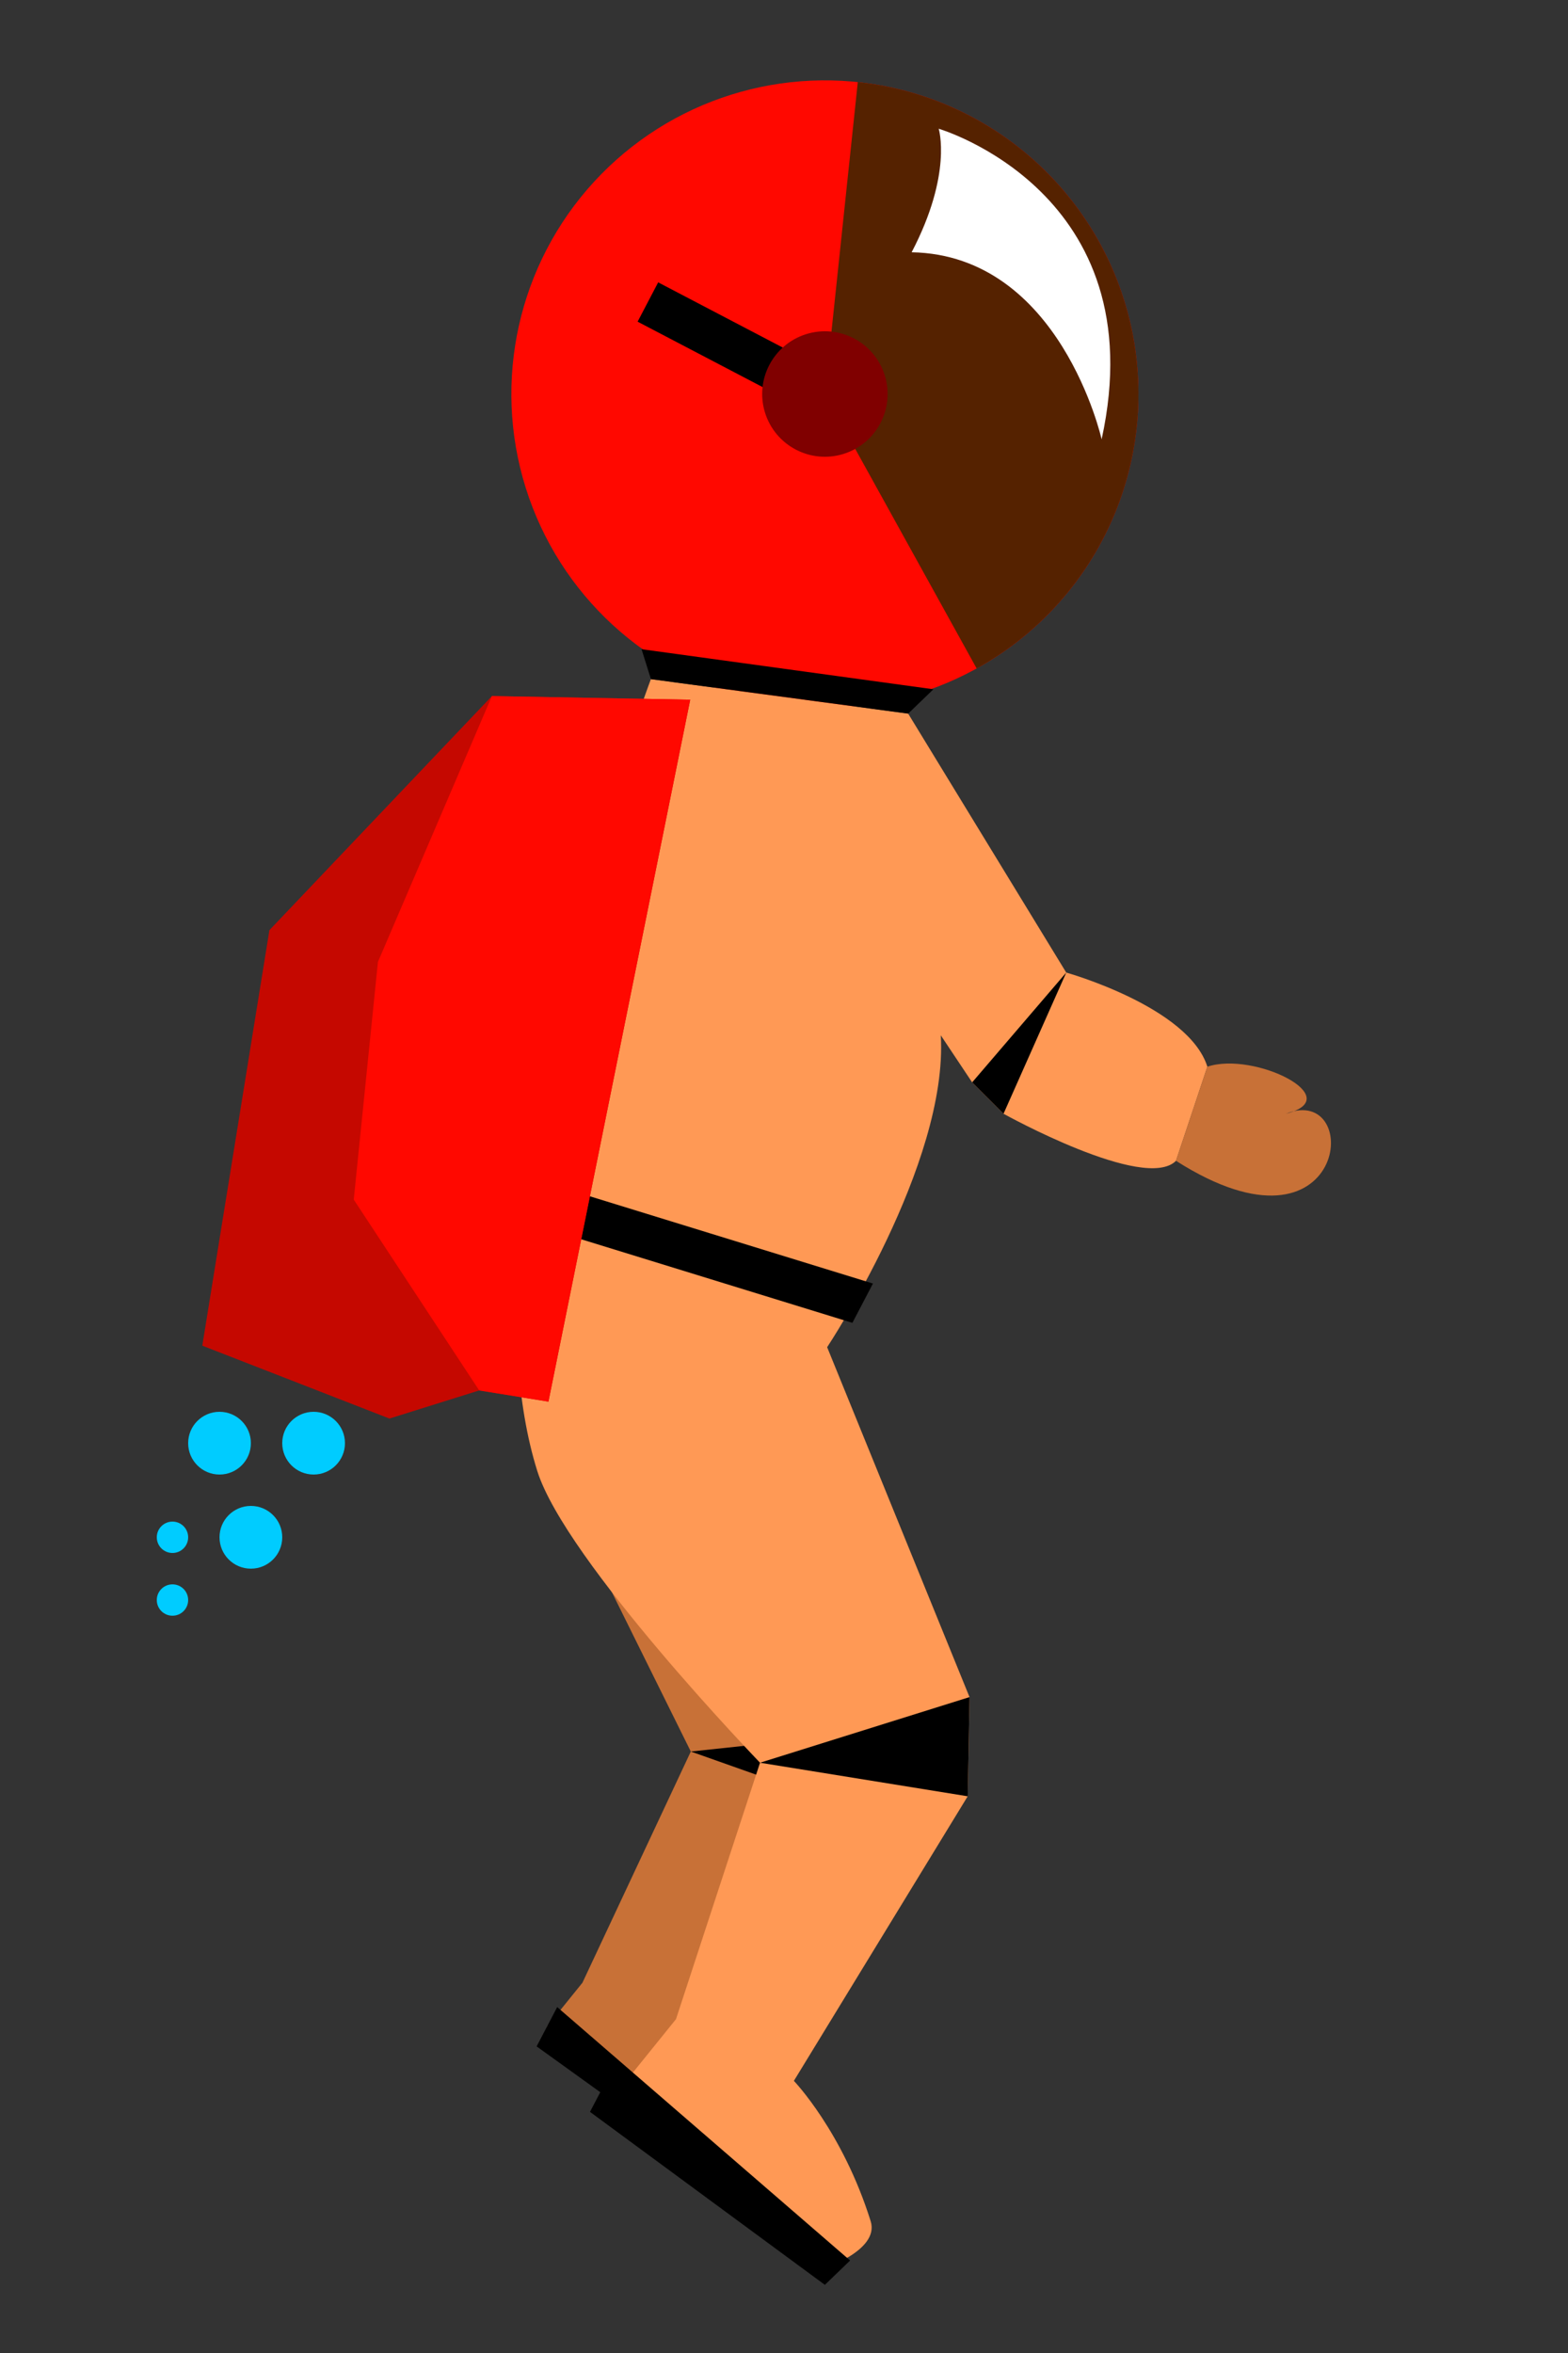 <?xml version="1.0" encoding="UTF-8" standalone="no"?>
<!-- Created with Inkscape (http://www.inkscape.org/) -->

<svg
   xmlns:dc="http://purl.org/dc/elements/1.1/"
   xmlns:cc="http://creativecommons.org/ns#"
   xmlns:rdf="http://www.w3.org/1999/02/22-rdf-syntax-ns#"
   xmlns:svg="http://www.w3.org/2000/svg"
   xmlns="http://www.w3.org/2000/svg"
   xmlns:sodipodi="http://sodipodi.sourceforge.net/DTD/sodipodi-0.dtd"
   xmlns:inkscape="http://www.inkscape.org/namespaces/inkscape"
   width="500"
   height="750"
   viewBox="0 0 500 750"
   id="svg2"
   version="1.1"
   inkscape:version="0.91 r13725"
   sodipodi:docname="spacesuit.svg">
  <rect x="0" y="0" width="500" height="750" fill="#333333" stroke="none"/>
  <defs
     id="defs4" />
  <sodipodi:namedview
     id="base"
     pagecolor="#ffffff"
     bordercolor="#666666"
     borderopacity="1.0"
     inkscape:pageopacity="0.0"
     inkscape:pageshadow="2"
     inkscape:zoom="1.4"
     inkscape:cx="296.70482"
     inkscape:cy="378.18858"
     inkscape:document-units="px"
     inkscape:current-layer="layer1"
     showgrid="true"
     inkscape:snap-bbox="true"
     inkscape:bbox-paths="true"
     inkscape:bbox-nodes="true"
     inkscape:object-paths="true"
     inkscape:snap-intersection-paths="false"
     inkscape:object-nodes="true"
     inkscape:snap-smooth-nodes="true"
     showguides="false"
     inkscape:snap-others="false"
     inkscape:snap-nodes="true"
     inkscape:window-width="1920"
     inkscape:window-height="1022"
     inkscape:window-x="0"
     inkscape:window-y="0"
     inkscape:window-maximized="1"
     units="px">
    <inkscape:grid
       type="xygrid"
       id="grid3336" />
  </sodipodi:namedview>
  <g
     inkscape:label="Layer 1"
     inkscape:groupmode="layer"
     id="layer1"
     transform="translate(0,-302.362)">
    <circle
       style="fill:#ff0800;fill-opacity:1;fill-rule:evenodd;stroke:none;stroke-width:44.802;stroke-linecap:round;stroke-linejoin:miter;stroke-miterlimit:4;stroke-dasharray:none"
       id="path3338"
       cy="487.15"
       cx="123.041"
       r="100"
       transform="matrix(0.954,-0.299,0.299,0.954,0,0)" />
    <path
       style="fill:#c87137;fill-rule:evenodd;stroke:none;stroke-width:1px;stroke-linecap:butt;stroke-linejoin:miter;stroke-opacity:1"
       d="m 177.58,774.471 42.702,86.177 -34.558,73.694 -11.326,14.025 34.316,25.93 52.729,-116.059 -61.499,-96.01 z"
       id="path4175"
       inkscape:connector-curvature="0"
       sodipodi:nodetypes="cccccccc" />
    <path
       style="fill:#000000;fill-rule:evenodd;stroke:none;stroke-width:1px;stroke-linecap:butt;stroke-linejoin:miter;stroke-opacity:1"
       d="m 220.283,860.648 25.352,-2.699 -1.783,11.037 z"
       id="path4200"
       inkscape:connector-curvature="0" />
    <path
       style="fill:#ff9955;fill-rule:evenodd;stroke:none;stroke-width:1px;stroke-linecap:butt;stroke-linejoin:miter;stroke-opacity:1"
       d="M 289.592,529.822 340,612.362 c 0,0 39.024,10.914 45,30 l -10,30 c -10,10 -55,-15 -55,-15 l -10,-10 -10,-15 c 2.41,41.161 -36.243,99.406 -36.243,99.406 l 45.401,111.529 -0.579,31.617 -55.428,90.707 c 0,0 15.519,16.098 24.484,44.727 2.988,9.543 -16.098,15.52 -16.098,15.52 l -68.633,-51.861 22.653,-28.051 26.798,-81.743 c 0,0 -62.078,-64.392 -71.042,-93.021 -26.894,-85.888 36.246,-252.361 36.246,-252.361 z"
       id="path3365"
       inkscape:connector-curvature="0"
       sodipodi:nodetypes="cccccccccccsccccccc" />
    <path
       id="circle3347"
       style="fill:#552200;fill-opacity:1;fill-rule:evenodd;stroke:none;stroke-width:44.802;stroke-linecap:round;stroke-linejoin:miter;stroke-miterlimit:4;stroke-dasharray:none"
       sodipodi:type="arc"
       sodipodi:cx="123.04094"
       sodipodi:cy="487.14954"
       sodipodi:rx="100"
       sodipodi:ry="100"
       sodipodi:start="5.1212434"
       sodipodi:end="1.3692188"
       d="m 162.797,395.392 a 100,100 0 0 1 59.708,102.103 100,100 0 0 1 -79.442,87.63 l -20.022,-97.975 z"
       transform="matrix(0.954,-0.299,0.299,0.954,0,0)" />
    <path
       style="fill:#000000;fill-rule:evenodd;stroke:none;stroke-width:1px;stroke-linecap:butt;stroke-linejoin:miter;stroke-opacity:1"
       d="m 271.806,724.009 6.555,-12.531 -92.78,-28.582 -6.555,12.531 z"
       id="path4198"
       inkscape:connector-curvature="0"
       sodipodi:nodetypes="ccccc" />
    <path
       style="fill:#000000;fill-opacity:1;fill-rule:evenodd;stroke:none;stroke-width:1px;stroke-linecap:butt;stroke-linejoin:miter;stroke-opacity:1"
       d="m 242.357,864.215 66.223,10.7 0.579,-31.617 z"
       id="path4167"
       inkscape:connector-curvature="0" />
    <path
       style="fill:#000000;fill-opacity:1;fill-rule:evenodd;stroke:none;stroke-width:1px;stroke-linecap:butt;stroke-linejoin:miter;stroke-opacity:1"
       d="m 310,647.362 30,-35 -20,45 z"
       id="path4169"
       inkscape:connector-curvature="0"
       sodipodi:nodetypes="cccc" />
    <path
       style="fill:#000000;fill-rule:evenodd;stroke:none;stroke-width:1px;stroke-linecap:butt;stroke-linejoin:miter;stroke-opacity:1"
       d="m 263.033,1030.64 8.049,-7.76 -93.406,-80.779 -6.555,12.531 20.291,14.604 -3.277,6.266"
       id="path4171"
       inkscape:connector-curvature="0"
       sodipodi:nodetypes="cccccc" />
    <path
       style="fill:#c50800;fill-opacity:1;fill-rule:evenodd;stroke:none;stroke-width:1px;stroke-linecap:butt;stroke-linejoin:miter;stroke-opacity:1"
       d="m 220.092,525.387 -63.235,-1.157 -70.947,74.609 -21.4,132.446 59.668,23.232 28.629,-8.965 22.074,3.567 z"
       id="path4173"
       inkscape:connector-curvature="0"
       sodipodi:nodetypes="cccccccc" />
    <path
       style="fill:#000000;fill-rule:evenodd;stroke:none;stroke-width:1px;stroke-linecap:butt;stroke-linejoin:miter;stroke-opacity:1"
       d="M 253.445,431.113 203.32,404.893 209.875,392.362 260,418.582"
       id="path3353"
       inkscape:connector-curvature="0"
       sodipodi:nodetypes="cccc" />
    <path
       style="fill:#ff0800;fill-opacity:1;fill-rule:evenodd;stroke:none;stroke-width:1px;stroke-linecap:butt;stroke-linejoin:miter;stroke-opacity:1"
       d="m 174.881,749.119 -22.074,-3.567 -40.003,-60.825 7.712,-75.766 36.341,-84.731 63.235,1.157 z"
       id="path4177"
       inkscape:connector-curvature="0"
       sodipodi:nodetypes="ccccccc" />
    <circle
       style="fill:#800000;fill-opacity:1;fill-rule:evenodd;stroke:none;stroke-width:40;stroke-linecap:round;stroke-linejoin:miter;stroke-miterlimit:4;stroke-dasharray:none"
       id="path3349"
       cx="123.041"
       cy="487.15"
       r="20"
       transform="matrix(0.954,-0.299,0.299,0.954,0,0)" />
    <path
       style="fill:#ffffff;fill-rule:evenodd;stroke:none;stroke-width:1px;stroke-linecap:butt;stroke-linejoin:miter;stroke-opacity:1"
       d="m 299.33,343.394 c 0,0 4.482,14.315 -8.628,39.377 47.426,0.868 60.584,59.621 60.584,59.621 17.255,-78.754 -51.956,-98.998 -51.956,-98.998 z"
       id="path3357"
       inkscape:connector-curvature="0"
       sodipodi:nodetypes="cccc" />
    <path
       style="fill:#000000;fill-rule:evenodd;stroke:none;stroke-width:1px;stroke-linecap:butt;stroke-linejoin:miter;stroke-opacity:1"
       d="m 207.561,518.832 -2.988,-9.543 93.069,12.773 -8.049,7.76 z"
       id="path4202"
       inkscape:connector-curvature="0"
       sodipodi:nodetypes="ccccc" />
    <path
       style="fill:#c87137;fill-opacity:1;fill-rule:evenodd;stroke:none;stroke-width:1px;stroke-linecap:butt;stroke-linejoin:miter;stroke-opacity:1"
       d="m 385,642.362 c 15,-5 45,10 25,15 25,-10 20,50 -35,15 z"
       id="path4204"
       inkscape:connector-curvature="0"
       sodipodi:nodetypes="cccc" />
    <circle
       style="fill:#00ccff;fill-opacity:1;fill-rule:evenodd;stroke:none;stroke-width:40;stroke-linecap:round;stroke-linejoin:miter;stroke-miterlimit:4;stroke-dasharray:none"
       id="path4225"
       cx="70"
       cy="762.362"
       r="10" />
    <circle
       style="fill:#00ccff;fill-opacity:1;fill-rule:evenodd;stroke:none;stroke-width:40;stroke-linecap:round;stroke-linejoin:miter;stroke-miterlimit:4;stroke-dasharray:none"
       id="path4227"
       cx="80"
       cy="792.362"
       r="10" />
    <circle
       style="fill:#00ccff;fill-opacity:1;fill-rule:evenodd;stroke:none;stroke-width:40;stroke-linecap:round;stroke-linejoin:miter;stroke-miterlimit:4;stroke-dasharray:none"
       id="path4229"
       cx="55"
       cy="812.362"
       r="5" />
    <circle
       style="fill:#00ccff;fill-opacity:1;fill-rule:evenodd;stroke:none;stroke-width:40;stroke-linecap:round;stroke-linejoin:miter;stroke-miterlimit:4;stroke-dasharray:none"
       id="path4235"
       cx="100"
       cy="762.362"
       r="10" />
    <circle
       style="fill:#00ccff;fill-opacity:1;fill-rule:evenodd;stroke:none;stroke-width:40;stroke-linecap:round;stroke-linejoin:miter;stroke-miterlimit:4;stroke-dasharray:none"
       id="circle4261"
       cx="55"
       cy="792.362"
       r="5" />
  </g>
</svg>
